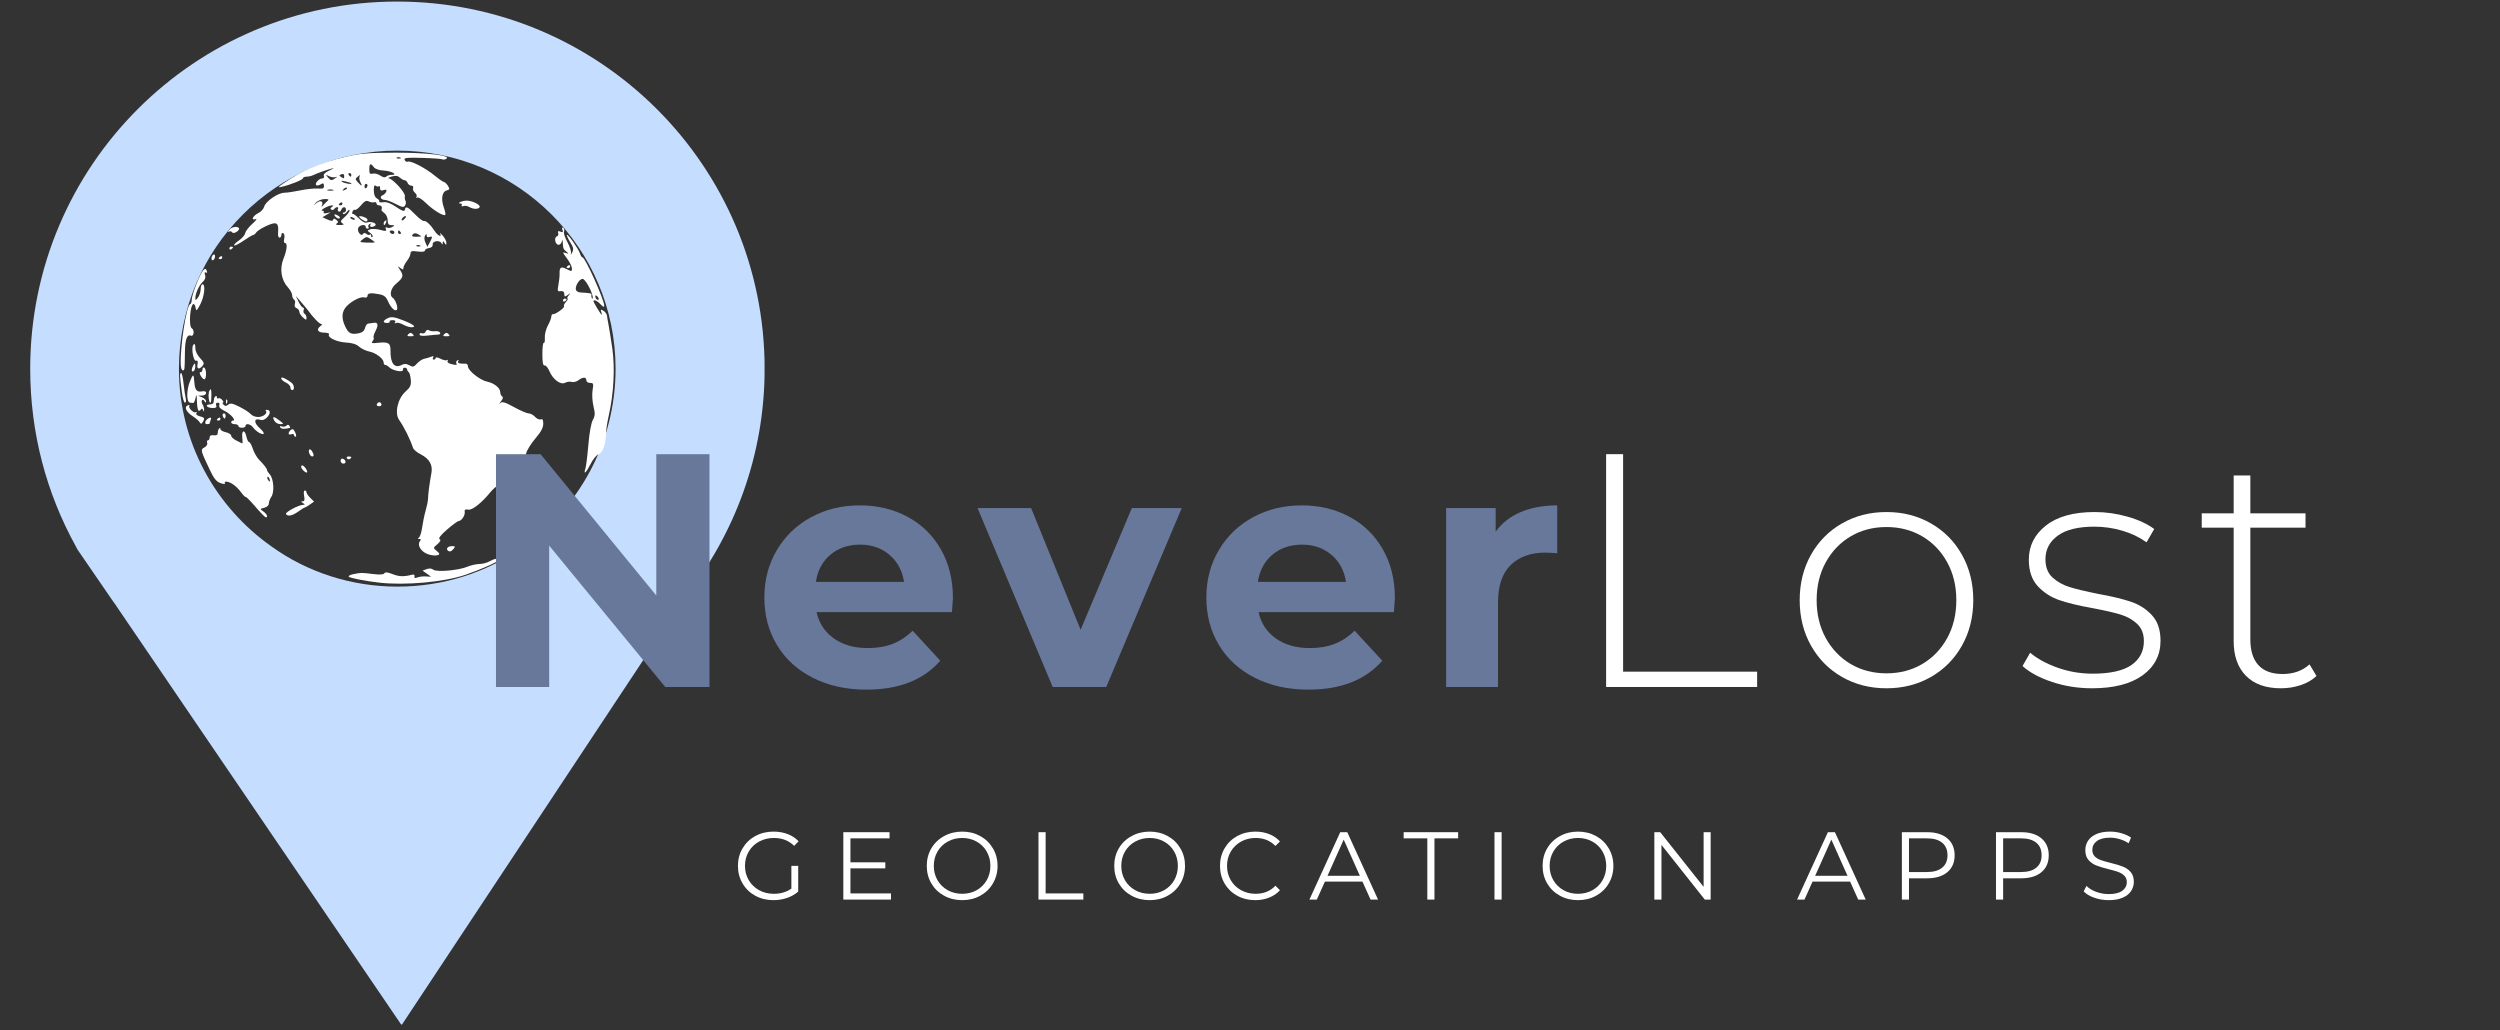 <svg xmlns="http://www.w3.org/2000/svg" xmlns:xlink="http://www.w3.org/1999/xlink" width="500" zoomAndPan="magnify" viewBox="0 0 375 154.5" height="206" preserveAspectRatio="xMidYMid meet" version="1.0"><rect x="0" y="0" width="375" height="154.5" fill="#333333" stroke="none"/><defs><clipPath id="d50d048a61"><path d="M 4.531 0.234 L 114.684 0.234 L 114.684 153.676 L 4.531 153.676 Z M 4.531 0.234 " clip-rule="nonzero"/></clipPath><clipPath id="de2b312012"><path d="M 27 22.898 L 92.145 22.898 L 92.145 87.66 L 27 87.66 Z M 27 22.898 " clip-rule="nonzero"/></clipPath><clipPath id="e1ed49f20b"><path d="M 56.875 87.395 C 54.832 87.168 52.426 86.691 52.305 86.496 C 52.23 86.379 52.562 86.207 53.043 86.113 C 54.188 85.891 54.211 85.891 55.965 86.105 C 56.961 86.227 57.535 86.191 57.656 85.996 C 57.785 85.785 58.152 85.824 58.906 86.125 C 59.863 86.508 60.609 86.527 61.852 86.195 C 62.086 86.133 62.223 86.242 62.176 86.457 C 62.121 86.719 62.242 86.766 62.582 86.625 C 62.844 86.512 63.426 86.441 63.871 86.465 L 64.676 86.508 L 63.379 85.594 L 63.996 85.367 C 64.387 85.223 64.746 85.254 64.984 85.449 C 65.469 85.852 68.777 85.566 70.105 85.008 C 70.633 84.789 71.441 84.605 71.906 84.598 C 72.367 84.594 73.051 84.418 73.418 84.207 C 74.168 83.777 74.766 83.691 74.766 84.012 C 74.766 84.254 72.129 85.43 69.789 86.227 C 66.609 87.312 60.797 87.84 56.875 87.395 Z M 64.059 83.078 C 63.094 82.684 62.555 81.723 62.992 81.18 C 63.18 80.941 63.152 80.84 62.895 80.84 C 62.633 80.836 62.613 80.777 62.836 80.637 C 63.004 80.527 63.227 79.832 63.324 79.094 C 63.426 78.355 63.668 77.203 63.859 76.539 C 64.051 75.871 64.207 75.086 64.207 74.789 C 64.203 74.219 64.438 72.426 64.715 70.934 C 64.934 69.738 64.402 68.812 63.125 68.16 C 62.559 67.871 62.027 67.43 61.949 67.176 C 61.547 65.926 60.617 64.047 59.875 63 C 59.152 61.977 59.645 59.789 60.844 58.723 C 61.562 58.078 61.688 57.797 61.617 56.957 C 61.566 56.406 61.434 55.898 61.312 55.824 C 61.191 55.75 61.082 55.566 61.07 55.418 C 61.055 55.27 60.891 55.152 60.707 55.152 C 60.523 55.152 60.398 55.297 60.438 55.48 C 60.52 55.906 58.906 55.609 58.402 55.105 C 58.207 54.906 57.934 54.746 57.797 54.746 C 57.66 54.746 57.547 54.586 57.547 54.391 C 57.547 53.812 56.41 52.938 55.395 52.73 C 54.875 52.621 54.188 52.293 53.863 51.996 C 53.469 51.633 52.824 51.43 51.91 51.379 C 50.508 51.305 49.066 50.617 49.348 50.16 C 49.438 50.02 49.145 49.902 48.699 49.902 C 47.691 49.902 47.383 49.453 48.035 48.941 C 48.309 48.727 48.402 48.582 48.242 48.621 C 47.996 48.68 46.961 47.633 46.191 46.543 C 46.086 46.395 45.633 45.848 45.184 45.332 L 44.367 44.391 L 44.789 45.262 C 45.02 45.746 45.32 46.137 45.453 46.137 C 45.586 46.137 45.629 46.309 45.547 46.516 C 45.469 46.723 45.531 46.969 45.691 47.07 C 45.848 47.164 45.977 47.438 45.977 47.676 C 45.977 48.047 45.91 48.043 45.441 47.617 C 45.145 47.352 44.902 46.965 44.902 46.762 C 44.902 46.555 44.719 46.32 44.492 46.23 C 44.238 46.137 44.137 45.887 44.23 45.59 C 44.316 45.324 44.262 45.027 44.105 44.934 C 43.953 44.84 43.824 44.543 43.824 44.277 C 43.824 44.012 43.535 43.48 43.18 43.094 C 42.188 42.027 41.918 40.305 42.508 38.848 C 43.051 37.512 43.156 36.453 42.746 36.453 C 42.59 36.453 42.539 36.172 42.633 35.809 C 42.723 35.457 42.664 35.086 42.504 34.988 C 42.344 34.887 42.211 34.992 42.211 35.227 C 42.211 35.457 42.086 35.645 41.934 35.645 C 41.777 35.645 41.676 35.371 41.707 35.039 C 41.805 33.891 41.672 33.492 41.191 33.492 C 40.582 33.492 38.684 34.453 38.406 34.902 C 38.289 35.09 38.102 35.242 37.984 35.246 C 37.867 35.246 37.215 35.637 36.527 36.109 C 35.844 36.582 35.215 36.898 35.125 36.812 C 35.039 36.723 35.355 36.395 35.832 36.074 C 36.305 35.754 36.734 35.254 36.785 34.965 C 36.836 34.672 37.32 34.043 37.863 33.562 C 38.406 33.082 38.621 32.766 38.34 32.863 C 37.566 33.133 37.934 32.355 38.773 31.945 C 39.152 31.762 39.535 31.336 39.625 31.004 C 39.836 30.203 41.695 28.922 42.66 28.91 C 43.078 28.906 44.148 28.746 45.035 28.559 C 45.926 28.371 47.098 28.246 47.641 28.281 C 48.457 28.336 48.625 28.262 48.594 27.859 C 48.566 27.461 48.469 27.426 48.086 27.664 C 47.828 27.824 47.535 27.875 47.43 27.773 C 47.176 27.516 47.84 26.77 48.328 26.77 C 48.559 26.77 48.664 26.609 48.578 26.387 C 48.484 26.137 48.773 25.855 49.426 25.566 C 49.973 25.328 50.176 25.188 49.879 25.254 C 49.168 25.418 47.578 25.973 46.992 26.266 C 46.734 26.395 46.281 26.5 45.98 26.5 C 45.684 26.5 45.441 26.605 45.441 26.738 C 45.441 26.969 43.523 27.738 42.211 28.031 C 41.629 28.16 41.664 28.094 42.48 27.535 C 45.395 25.531 47.984 24.43 51.977 23.492 C 54.02 23.012 55.297 22.91 59.297 22.902 C 64.121 22.895 67.742 23.328 66.945 23.816 C 66.75 23.941 66.484 23.98 66.359 23.902 C 66.234 23.828 64.879 23.727 63.34 23.684 C 60.996 23.613 60.57 23.664 60.695 23.988 C 60.777 24.203 60.996 24.32 61.184 24.25 C 61.645 24.07 63.816 25.203 65.223 26.355 C 65.859 26.879 66.484 27.305 66.605 27.305 C 66.73 27.305 66.988 27.559 67.184 27.863 C 67.488 28.355 67.465 28.441 67.004 28.562 C 66.312 28.742 66.121 29.836 66.566 31.094 C 66.762 31.648 66.863 32.16 66.793 32.23 C 66.547 32.477 64.957 31.508 63.918 30.48 C 63.348 29.918 62.754 29.535 62.594 29.633 C 62.434 29.73 62.383 29.684 62.48 29.531 C 62.574 29.375 62.465 29.098 62.238 28.906 C 62.012 28.719 61.891 28.402 61.965 28.203 C 62.043 28 61.926 27.844 61.699 27.844 C 61.477 27.844 61.227 27.664 61.141 27.441 C 61.055 27.219 60.855 27.035 60.699 27.035 C 60.543 27.035 60.219 26.859 59.977 26.641 C 59.656 26.352 59.332 26.309 58.746 26.484 C 58.309 26.613 58.109 26.73 58.309 26.746 C 58.887 26.781 60.812 28.891 60.73 29.395 C 60.688 29.652 60.734 29.988 60.832 30.145 C 60.93 30.297 60.898 30.602 60.766 30.816 C 60.559 31.148 60.348 31.117 59.371 30.602 C 58.738 30.266 58.016 29.996 57.766 29.996 C 57.156 29.996 56.871 29.492 57.375 29.301 C 57.594 29.215 57.844 28.969 57.93 28.746 C 58.043 28.445 57.945 28.387 57.547 28.516 C 57.148 28.641 57.008 28.562 57.008 28.219 C 57.008 27.965 56.93 27.836 56.832 27.934 C 56.734 28.027 56.523 28 56.359 27.863 C 56.156 27.695 56.066 27.91 56.07 28.562 C 56.074 29.176 56.238 29.59 56.547 29.766 C 56.809 29.91 56.965 30.121 56.895 30.234 C 56.824 30.344 57.094 30.391 57.492 30.332 C 57.984 30.258 58.613 30.492 59.43 31.043 C 60.363 31.676 60.66 31.77 60.727 31.469 C 60.859 30.867 61.113 30.977 62.258 32.152 C 62.836 32.746 63.43 33.191 63.574 33.145 C 63.875 33.043 64.578 33.699 65.227 34.688 C 65.68 35.379 66.34 35.672 66.016 35.039 C 65.922 34.855 66.098 34.992 66.406 35.34 C 66.711 35.688 66.961 36.172 66.957 36.414 C 66.957 36.797 66.922 36.805 66.691 36.453 C 66.461 36.094 66.43 36.094 66.406 36.453 C 66.391 36.73 66.34 36.75 66.246 36.52 C 66.027 35.984 64.863 36.098 64.906 36.656 C 64.93 36.953 64.723 37.156 64.34 37.211 C 64.008 37.258 63.734 37.426 63.734 37.582 C 63.734 37.762 63.328 37.812 62.66 37.727 C 61.781 37.605 61.582 37.66 61.578 38.027 C 61.574 38.27 61.332 38.773 61.043 39.145 C 60.754 39.512 60.516 39.98 60.512 40.184 C 60.508 40.496 60.434 40.496 60.039 40.184 C 59.609 39.844 59.609 39.871 60.051 40.562 C 60.578 41.387 60.484 41.66 59.375 42.594 C 58.617 43.234 58.367 44.336 58.906 44.668 C 59.305 44.914 59.738 46.125 59.543 46.441 C 59.309 46.82 58.602 46.152 58.188 45.164 C 57.934 44.555 57.605 44.281 56.984 44.156 C 55.664 43.891 55.125 43.953 55.125 44.363 C 55.125 44.605 54.938 44.695 54.598 44.605 C 53.988 44.445 52.352 45.379 51.762 46.219 C 51.246 46.961 51.25 47.848 51.781 48.969 C 52.277 50.012 52.68 50.219 53.785 49.996 C 54.34 49.887 54.645 49.633 54.754 49.195 C 54.844 48.848 55.051 48.551 55.223 48.539 C 55.391 48.527 55.742 48.477 56 48.43 C 56.699 48.293 56.812 48.715 56.328 49.652 C 56.09 50.113 55.961 50.562 56.043 50.645 C 56.129 50.727 56.059 50.965 55.887 51.168 C 55.633 51.477 55.754 51.52 56.594 51.43 C 58.262 51.246 58.59 51.438 58.574 52.582 C 58.547 54.512 59.176 55.316 60.258 54.738 C 60.613 54.547 60.938 54.547 61.293 54.738 C 61.988 55.105 62.02 55.102 62.609 54.469 C 62.887 54.168 63.348 53.879 63.625 53.82 C 63.906 53.766 64.371 53.625 64.652 53.516 C 65.016 53.371 65.109 53.406 64.973 53.625 C 64.867 53.797 64.906 53.941 65.062 53.941 C 65.219 53.941 65.348 53.824 65.348 53.688 C 65.348 53.547 65.672 53.602 66.07 53.809 C 66.465 54.012 66.906 54.109 67.051 54.02 C 67.195 53.93 67.238 53.984 67.141 54.137 C 67.047 54.289 67.238 54.488 67.57 54.578 C 68.418 54.805 68.633 54.785 68.453 54.496 C 68.367 54.359 68.441 54.16 68.613 54.051 C 68.812 53.93 68.855 53.973 68.738 54.168 C 68.559 54.457 68.934 54.586 69.855 54.551 C 70.039 54.543 70.195 54.734 70.195 54.98 C 70.203 55.594 72.035 57.043 73.07 57.246 C 74.109 57.453 75.035 58.195 75.035 58.828 C 75.035 59.082 75.164 59.367 75.32 59.465 C 75.508 59.582 75.441 59.844 75.125 60.223 C 74.859 60.539 74.816 60.648 75.023 60.469 C 75.332 60.195 75.727 60.312 77.113 61.07 C 78.051 61.59 79.039 62.012 79.305 62.012 C 79.574 62.012 80.004 62.246 80.262 62.531 C 80.523 62.816 80.902 62.984 81.113 62.906 C 81.387 62.801 81.488 62.984 81.488 63.574 C 81.488 64.148 81.137 64.801 80.293 65.789 C 79.633 66.562 79.016 67.57 78.914 68.031 C 78.637 69.305 77.43 70.84 76.445 71.172 C 75.965 71.336 75.57 71.637 75.57 71.844 C 75.57 72.051 75.238 72.438 74.832 72.695 C 74.426 72.957 73.875 73.441 73.605 73.773 C 72.285 75.406 70.848 76.555 70.246 76.449 C 69.781 76.367 69.648 76.453 69.707 76.801 C 69.793 77.297 69.215 78.152 68.797 78.152 C 68.656 78.152 67.883 78.719 67.078 79.414 C 66.105 80.254 65.727 80.742 65.938 80.875 C 66.164 81.016 66.066 81.242 65.602 81.633 C 64.984 82.152 64.973 82.211 65.414 82.555 C 65.676 82.754 65.887 82.984 65.887 83.062 C 65.887 83.402 64.871 83.414 64.059 83.078 Z M 62.977 36.809 C 62.785 36.73 62.551 36.738 62.461 36.828 C 62.371 36.918 62.531 36.98 62.816 36.969 C 63.129 36.957 63.191 36.895 62.977 36.809 Z M 64.801 35.586 C 64.805 35.48 64.629 35.465 64.406 35.547 C 64.172 35.637 64 35.551 64 35.34 C 63.996 35.039 63.949 35.043 63.754 35.352 C 63.609 35.582 63.633 35.984 63.809 36.375 L 64.102 37.02 L 64.445 36.398 C 64.637 36.059 64.797 35.691 64.801 35.586 Z M 56.199 36.344 C 56.199 36.289 55.926 36.062 55.586 35.844 C 55.035 35.48 54.914 35.484 54.418 35.891 C 53.875 36.328 53.895 36.34 55.031 36.391 C 55.676 36.418 56.199 36.398 56.199 36.344 Z M 55.555 34.957 C 55.066 34.602 55.066 34.574 55.527 34.398 C 55.797 34.297 56.469 34.332 57.023 34.48 C 57.883 34.711 58.012 34.688 57.879 34.348 C 57.777 34.086 57.836 34.012 58.039 34.137 C 58.211 34.242 58.562 34.207 58.824 34.055 C 59.25 33.805 59.242 33.777 58.723 33.77 C 58.285 33.766 58.152 33.594 58.152 33.043 C 58.152 32.648 57.926 32.16 57.648 31.957 C 57.371 31.754 57.176 31.531 57.211 31.465 C 57.395 31.125 57.234 30.805 56.875 30.805 C 56.652 30.805 56.469 30.672 56.469 30.512 C 56.469 30.352 56.32 30.273 56.133 30.34 C 55.949 30.406 55.582 30.352 55.32 30.215 C 54.949 30.023 54.688 30.152 54.152 30.793 C 53.773 31.242 53.363 31.551 53.246 31.477 C 53.129 31.406 52.961 31.523 52.875 31.742 C 52.793 31.961 52.809 32.117 52.914 32.082 C 53.023 32.051 53.445 32.363 53.859 32.781 C 54.328 33.258 54.773 33.48 55.039 33.375 C 55.594 33.164 56.523 33.457 56.324 33.781 C 56.238 33.918 55.988 34.031 55.766 34.031 C 55.531 34.031 55.441 33.902 55.555 33.719 C 55.676 33.527 55.629 33.484 55.43 33.605 C 55.258 33.711 55.188 33.91 55.27 34.051 C 55.355 34.188 55.297 34.301 55.141 34.301 C 54.984 34.301 54.855 34.18 54.855 34.031 C 54.855 33.559 53.848 33.742 53.719 34.242 C 53.57 34.805 54.195 35.523 54.461 35.09 C 54.582 34.898 54.738 34.898 54.973 35.094 C 55.156 35.246 55.391 35.293 55.488 35.195 C 55.586 35.098 55.664 35.18 55.664 35.375 C 55.664 35.574 55.754 35.645 55.863 35.535 C 55.977 35.422 55.836 35.164 55.555 34.957 Z M 57.547 33.508 C 57.547 33.371 57.664 33.184 57.812 33.09 C 57.965 32.996 58.008 33.105 57.918 33.344 C 57.738 33.812 57.547 33.895 57.547 33.508 Z M 54.168 32.828 C 53.879 32.613 53.789 32.43 53.961 32.426 C 54.469 32.414 55.125 32.727 55.125 32.984 C 55.125 33.336 54.762 33.277 54.168 32.828 Z M 63.195 35.453 C 63.195 35.422 62.965 35.273 62.688 35.121 C 62.324 34.93 62.098 34.945 61.902 35.18 C 61.695 35.43 61.824 35.512 62.41 35.512 C 62.844 35.512 63.195 35.484 63.195 35.453 Z M 59.16 34.84 C 59.16 34.691 58.973 34.57 58.742 34.57 C 58.512 34.57 58.398 34.691 58.488 34.84 C 58.578 34.988 58.77 35.105 58.906 35.105 C 59.047 35.105 59.16 34.988 59.16 34.84 Z M 60.102 34.84 C 60.012 34.691 59.883 34.57 59.816 34.57 C 59.754 34.57 59.699 34.691 59.699 34.84 C 59.699 34.988 59.828 35.105 59.984 35.105 C 60.141 35.105 60.191 34.988 60.102 34.84 Z M 51.359 33.484 C 51.02 33.258 51.07 33.113 51.695 32.559 C 52.102 32.199 52.434 31.754 52.434 31.57 C 52.434 31.387 52.262 31.473 52.055 31.762 C 51.844 32.047 51.582 32.191 51.469 32.082 C 51.359 31.969 51.41 31.879 51.582 31.879 C 51.754 31.879 51.898 31.699 51.898 31.477 C 51.898 30.953 51.387 30.953 51.188 31.473 C 51.102 31.695 50.922 31.809 50.789 31.723 C 50.652 31.641 50.613 31.461 50.699 31.324 C 50.781 31.184 50.73 31.074 50.586 31.074 C 50.438 31.074 50.238 31.195 50.145 31.344 C 50.051 31.496 49.852 31.543 49.699 31.445 C 49.516 31.336 49.547 31.191 49.781 31.043 C 50.082 30.855 50.074 30.812 49.746 30.816 C 49.234 30.824 47.871 31.586 48.348 31.602 C 48.543 31.605 48.633 31.719 48.551 31.855 C 48.465 31.988 48.672 32.039 49.004 31.973 L 49.609 31.848 L 48.988 32.215 L 48.371 32.586 L 49.117 32.926 C 49.656 33.172 49.895 33.184 49.965 32.965 C 50.039 32.746 50.176 32.754 50.457 32.988 C 50.77 33.246 50.777 33.355 50.496 33.531 C 50.27 33.676 50.43 33.754 50.957 33.754 C 51.582 33.754 51.672 33.695 51.359 33.484 Z M 50.34 32.523 C 49.957 32.109 50.215 32.027 50.781 32.387 C 50.984 32.516 51.043 32.68 50.918 32.758 C 50.789 32.836 50.531 32.73 50.34 32.523 Z M 60.902 32.457 C 60.75 32.297 60.238 32.703 60.238 32.98 C 60.238 33.125 60.406 33.09 60.613 32.898 C 60.82 32.707 60.949 32.508 60.902 32.457 Z M 53.242 32.852 C 53.242 32.793 53.055 32.672 52.824 32.586 C 52.586 32.492 52.477 32.539 52.57 32.688 C 52.73 32.945 53.242 33.066 53.242 32.852 Z M 49.148 30.121 C 49.383 29.918 49.25 29.844 48.668 29.859 C 48.227 29.871 47.652 30.113 47.391 30.398 C 46.93 30.91 46.934 30.91 47.5 30.441 C 48.102 29.941 48.59 30.219 48.262 30.871 C 48.168 31.055 48.258 31.023 48.461 30.805 C 48.664 30.582 48.973 30.273 49.148 30.121 Z M 51.359 30.52 C 51.359 30.363 51.238 30.309 51.09 30.398 C 50.941 30.492 50.82 30.621 50.82 30.684 C 50.82 30.75 50.941 30.805 51.09 30.805 C 51.238 30.805 51.359 30.676 51.359 30.52 Z M 49.941 28.465 C 49.68 28.395 49.316 28.402 49.133 28.473 C 48.953 28.547 49.168 28.605 49.609 28.598 C 50.055 28.594 50.203 28.531 49.941 28.465 Z M 52.039 28.164 C 51.957 28.082 51.738 28.164 51.555 28.348 C 51.293 28.613 51.324 28.645 51.707 28.5 C 51.973 28.398 52.121 28.246 52.039 28.164 Z M 55.125 27.828 C 55.125 27.688 55.023 27.574 54.902 27.574 C 54.777 27.574 54.676 27.75 54.676 27.965 C 54.676 28.184 54.777 28.297 54.902 28.219 C 55.023 28.145 55.125 27.965 55.125 27.828 Z M 54.047 27.301 C 53.887 27 53.844 26.609 53.953 26.426 C 54.078 26.219 53.98 26.234 53.691 26.469 C 53.258 26.82 53.258 26.875 53.68 27.344 C 54.27 27.996 54.41 27.98 54.047 27.301 Z M 52.68 27.477 C 52.621 27.426 52.207 27.301 51.762 27.199 C 51.172 27.07 51.062 27.094 51.359 27.293 C 51.723 27.539 52.953 27.711 52.68 27.477 Z M 50.285 26.742 C 50.641 26.488 50.641 26.469 50.285 26.578 C 50.062 26.641 49.637 26.57 49.34 26.418 C 48.859 26.172 48.844 26.188 49.172 26.59 C 49.602 27.109 49.738 27.129 50.285 26.742 Z M 51.629 26.371 C 51.629 26.125 51.473 26.039 51.203 26.141 C 50.859 26.273 50.848 26.348 51.137 26.531 C 51.613 26.836 51.629 26.832 51.629 26.371 Z M 58.73 26.23 C 59.785 26.23 58.707 25.641 57.539 25.582 C 56.836 25.543 56.277 25.348 56.07 25.07 C 55.59 24.414 55.395 24.508 55.395 25.398 C 55.395 26.039 55.488 26.156 55.914 26.043 C 56.203 25.969 56.711 26.098 57.047 26.336 C 57.453 26.617 57.75 26.672 57.926 26.496 C 58.07 26.348 58.434 26.23 58.73 26.23 Z M 52.703 26.23 C 52.703 26.082 52.574 25.961 52.418 25.961 C 52.262 25.961 52.207 26.082 52.301 26.23 C 52.395 26.379 52.52 26.5 52.586 26.5 C 52.652 26.5 52.703 26.379 52.703 26.23 Z M 60.02 23.625 C 59.824 23.547 59.594 23.559 59.504 23.645 C 59.414 23.734 59.574 23.797 59.855 23.785 C 60.168 23.773 60.234 23.711 60.02 23.625 Z M 67.148 82.555 C 66.863 82.266 67.23 81.918 67.82 81.918 C 68.281 81.918 68.32 81.984 68.039 82.324 C 67.68 82.758 67.422 82.824 67.148 82.555 Z M 38.312 76.008 C 37.57 75.148 36.918 74.488 36.855 74.543 C 36.797 74.602 36.461 74.258 36.113 73.785 C 35.457 72.898 34.551 72.262 33.926 72.242 C 33.73 72.238 33.645 72.352 33.73 72.492 C 33.828 72.645 33.566 72.637 33.082 72.469 C 32.453 72.25 32.09 71.793 31.43 70.395 C 30.066 67.512 30.047 67.441 30.676 67.105 C 30.988 66.938 31.16 66.648 31.078 66.43 C 30.996 66.219 31.047 66.047 31.191 66.047 C 31.336 66.047 31.449 65.855 31.449 65.625 C 31.449 65.344 31.652 65.234 32.059 65.289 C 32.477 65.348 32.664 65.234 32.664 64.922 C 32.668 64.672 32.758 64.383 32.867 64.273 C 32.977 64.164 33.066 64.207 33.066 64.367 C 33.066 64.527 33.43 64.738 33.871 64.836 C 34.316 64.934 34.68 65.164 34.68 65.352 C 34.68 65.539 35.012 65.859 35.418 66.062 C 35.828 66.266 36.227 66.469 36.309 66.512 C 36.391 66.559 36.406 66.168 36.344 65.648 C 36.211 64.488 36.719 64.375 36.965 65.508 C 37.062 65.953 37.246 66.316 37.371 66.316 C 37.496 66.316 37.746 66.77 37.926 67.324 C 38.109 67.879 38.512 68.594 38.82 68.914 C 39.633 69.746 40.059 70.297 40.059 70.52 C 40.059 70.625 40.25 70.922 40.484 71.18 C 41.051 71.809 41.184 73.824 40.707 74.508 C 40.5 74.801 40.328 75.258 40.328 75.52 C 40.328 75.801 40.055 76.059 39.645 76.164 C 38.965 76.332 38.965 76.34 39.508 76.723 C 40.047 77.098 40.262 77.633 39.859 77.598 C 39.746 77.586 39.051 76.871 38.312 76.012 Z M 40.422 71.82 C 40.332 71.59 40.207 71.461 40.133 71.531 C 40.066 71.602 40.086 71.789 40.184 71.949 C 40.449 72.375 40.605 72.293 40.422 71.82 Z M 42.898 77.102 C 42.738 76.84 44.805 75.734 45.457 75.727 C 45.781 75.723 45.777 75.68 45.441 75.461 C 45.121 75.258 45.117 75.203 45.406 75.199 C 45.676 75.195 45.73 74.969 45.617 74.387 C 45.523 73.93 45.57 73.578 45.715 73.578 C 45.859 73.578 45.977 73.699 45.977 73.848 C 45.977 73.996 46.23 74.371 46.543 74.68 L 47.105 75.242 L 46.473 75.688 C 46.129 75.93 45.785 76.133 45.711 76.133 C 45.637 76.133 45.191 76.41 44.727 76.742 C 43.836 77.375 43.152 77.512 42.898 77.102 Z M 45.496 70.566 C 45.316 70.391 45.172 70.145 45.172 70.027 C 45.172 69.633 45.578 69.809 45.914 70.352 C 46.285 70.941 46.008 71.082 45.496 70.566 Z M 87.812 70.285 C 87.918 69.949 88.117 68.348 88.254 66.719 C 88.398 64.965 88.672 63.453 88.918 63.004 C 89.273 62.371 89.289 62.043 89.02 60.93 C 88.844 60.191 88.785 59.125 88.887 58.52 C 89.051 57.543 89.016 57.438 88.508 57.438 C 88.188 57.438 87.949 57.262 87.949 57.035 C 87.949 56.523 87.43 56.531 86.75 57.043 C 86.461 57.262 86.012 57.371 85.75 57.289 C 85.492 57.207 85.043 57.262 84.758 57.418 C 84.082 57.777 82.926 56.91 82.398 55.645 C 82.191 55.152 81.871 54.777 81.691 54.816 C 81.453 54.863 81.355 54.371 81.355 53.094 C 81.355 52.105 81.453 51.359 81.566 51.434 C 81.684 51.504 81.754 51.16 81.723 50.668 C 81.691 50.172 81.898 49.348 82.18 48.828 C 82.465 48.312 82.695 47.707 82.699 47.484 C 82.699 47.262 82.824 47.098 82.969 47.117 C 83.34 47.168 84.785 46.113 84.598 45.93 C 84.516 45.844 84.648 45.559 84.895 45.285 C 85.141 45.016 85.246 44.793 85.133 44.793 C 85.016 44.793 85.086 44.582 85.293 44.32 C 85.625 43.895 85.617 43.887 85.191 44.223 C 84.93 44.426 84.703 44.516 84.684 44.422 C 84.668 44.332 84.633 44.102 84.613 43.918 C 84.59 43.734 84.348 43.621 84.07 43.672 C 83.625 43.75 83.59 43.641 83.762 42.73 C 83.871 42.164 83.949 41.414 83.938 41.066 C 83.902 40.082 84.145 39.918 85.004 40.363 C 85.742 40.742 85.793 40.738 85.793 40.277 C 85.793 40.008 85.492 39.375 85.121 38.875 C 84.32 37.789 84.316 37.773 84.922 37.965 C 85.348 38.098 85.352 38.078 84.961 37.754 C 84.496 37.363 84.465 37.289 84.418 36.387 C 84.395 35.93 84.355 35.898 84.266 36.25 C 84.195 36.512 83.984 36.723 83.789 36.723 C 83.293 36.723 83.059 35.648 83.512 35.473 C 83.715 35.395 83.812 35.16 83.73 34.949 C 83.625 34.668 83.715 34.613 84.062 34.746 C 84.441 34.895 84.504 34.832 84.363 34.469 C 84.254 34.176 84.293 34.07 84.473 34.18 C 84.629 34.277 84.688 34.531 84.605 34.75 C 84.52 34.965 84.75 35.68 85.117 36.332 C 85.48 36.988 85.719 37.734 85.645 37.996 C 85.566 38.266 85.645 38.219 85.82 37.883 C 86.078 37.398 86.027 37.129 85.527 36.324 C 85.195 35.785 84.977 35.297 85.043 35.23 C 85.199 35.074 86.77 37.324 86.996 38.035 C 87.094 38.348 87.266 38.605 87.371 38.605 C 87.785 38.605 90.637 44.957 90.637 45.875 C 90.637 46.109 90.441 46.031 90.09 45.652 C 89.598 45.121 89.023 44.867 89.023 45.18 C 89.023 45.367 90.141 47.215 90.254 47.215 C 90.309 47.215 90.277 47.016 90.184 46.773 C 90.043 46.41 90.102 46.383 90.508 46.609 C 90.781 46.762 91.027 47.109 91.055 47.387 C 91.082 47.66 91.184 48.25 91.277 48.695 C 91.371 49.137 91.625 50.738 91.844 52.254 C 92.27 55.23 92.059 59.066 91.285 62.469 C 91.078 63.387 90.906 64.539 90.906 65.027 C 90.902 66.508 90.379 67.977 89.797 68.129 C 89.504 68.207 88.969 68.859 88.602 69.578 C 87.914 70.941 87.473 71.336 87.812 70.281 Z M 89.609 44.465 C 89.418 44.273 89.293 44.258 89.293 44.426 C 89.293 44.785 89.609 45.102 89.789 44.922 C 89.867 44.848 89.785 44.641 89.609 44.465 Z M 88.902 44.457 C 88.676 43.43 87.758 41.84 87.387 41.836 C 86.895 41.832 86.215 42.957 86.391 43.484 C 86.457 43.68 86.742 43.852 87.027 43.867 C 88.422 43.941 88.75 44.004 88.723 44.188 C 88.672 44.5 88.742 44.793 88.863 44.793 C 88.926 44.793 88.941 44.641 88.902 44.457 Z M 51.09 69.117 C 51.09 68.883 51.234 68.742 51.41 68.801 C 51.906 68.965 51.992 69.543 51.516 69.543 C 51.281 69.543 51.09 69.352 51.09 69.117 Z M 52.035 68.742 C 51.941 68.59 52.055 68.469 52.285 68.469 C 52.758 68.469 52.828 68.629 52.453 68.859 C 52.316 68.945 52.125 68.891 52.035 68.742 Z M 46.402 68.027 C 46.18 67.438 46.477 67.168 46.797 67.668 C 47.113 68.172 47.121 68.469 46.812 68.469 C 46.684 68.469 46.496 68.27 46.402 68.027 Z M 44.094 65.25 C 44.094 65.105 43.914 65.059 43.691 65.141 C 43.199 65.332 43.156 64.875 43.629 64.484 C 43.879 64.277 44.047 64.375 44.273 64.855 C 44.445 65.215 44.473 65.508 44.34 65.508 C 44.203 65.508 44.094 65.391 44.094 65.25 Z M 38.844 64.902 C 38.551 64.742 38.152 64.387 37.957 64.117 C 37.586 63.594 36.832 63.445 36.832 63.895 C 36.832 64.043 36.59 64.164 36.293 64.164 C 35.996 64.164 35.754 64.043 35.754 63.895 C 35.754 63.746 35.512 63.625 35.219 63.625 C 34.922 63.625 34.68 63.504 34.68 63.355 C 34.68 63.207 34.801 63.086 34.949 63.086 C 35.48 63.086 34.578 62.062 33.664 61.629 C 33.051 61.336 32.797 61.055 32.895 60.793 C 32.988 60.559 32.891 60.398 32.66 60.398 C 32.43 60.398 32.336 60.559 32.43 60.801 C 32.543 61.094 32.398 61.203 31.898 61.203 C 31.523 61.203 31.137 61.082 31.047 60.938 C 30.957 60.785 31.129 60.668 31.434 60.668 C 31.738 60.668 32.004 60.547 32.023 60.398 C 32.043 60.25 32.07 60.016 32.09 59.883 C 32.145 59.48 32.527 59.199 32.527 59.562 C 32.527 59.742 32.633 59.824 32.766 59.742 C 32.895 59.664 33.152 59.777 33.336 59.996 C 33.52 60.219 33.57 60.398 33.445 60.398 C 33.324 60.398 33.367 60.539 33.539 60.707 C 33.773 60.945 33.945 60.941 34.242 60.691 C 34.559 60.43 34.895 60.5 35.953 61.035 C 36.676 61.398 37.426 61.891 37.621 62.125 C 37.816 62.359 38.305 62.551 38.715 62.551 C 39.465 62.551 40.203 61.977 39.879 61.648 C 39.781 61.555 39.836 61.473 40 61.473 C 40.57 61.473 40.621 62.008 40.098 62.57 C 39.742 62.953 39.391 63.082 39.027 62.969 C 38.09 62.668 38.031 63.391 38.934 64.195 C 39.812 64.984 39.758 65.406 38.844 64.902 Z M 42.047 64.113 C 41.922 63.914 42 63.859 42.27 63.961 C 42.496 64.051 42.805 64 42.957 63.852 C 43.137 63.668 43.285 63.676 43.406 63.871 C 43.508 64.031 43.551 64.172 43.508 64.184 C 42.652 64.391 42.203 64.367 42.047 64.113 Z M 29.934 63.316 C 29.809 63.109 29.371 62.73 28.973 62.477 C 27.941 61.82 27.559 61.043 28.152 60.812 C 28.402 60.719 28.523 60.727 28.414 60.832 C 28.145 61.105 29.039 62.035 29.375 61.828 C 29.531 61.734 29.57 61.789 29.465 61.961 C 29.352 62.145 29.547 62.332 29.961 62.438 C 30.695 62.621 30.762 62.75 30.402 63.32 C 30.203 63.633 30.133 63.633 29.934 63.316 Z M 30.809 63.242 C 30.887 63.031 31.141 62.789 31.367 62.703 C 31.664 62.59 31.734 62.664 31.613 62.973 C 31.523 63.207 31.449 63.453 31.449 63.512 C 31.449 63.574 31.273 63.625 31.055 63.625 C 30.824 63.625 30.723 63.469 30.809 63.242 Z M 41.137 63.086 C 40.773 62.41 41.074 62.41 41.941 63.086 C 42.609 63.609 42.609 63.613 42.02 63.621 C 41.691 63.625 41.293 63.383 41.137 63.086 Z M 32.527 62.969 C 32.527 62.902 32.648 62.777 32.797 62.684 C 32.941 62.594 33.066 62.645 33.066 62.801 C 33.066 62.961 32.941 63.086 32.797 63.086 C 32.648 63.086 32.527 63.035 32.527 62.969 Z M 33.492 62.586 C 33.375 62.398 33.352 62.172 33.441 62.082 C 33.68 61.844 33.945 62.195 33.816 62.586 C 33.723 62.859 33.66 62.859 33.492 62.586 Z M 29.75 61.566 C 29.648 61.465 29.555 60.828 29.535 60.152 C 29.508 59.113 29.477 59.043 29.332 59.711 C 29.242 60.145 29.074 60.477 28.961 60.449 C 28.852 60.422 28.652 60.398 28.523 60.398 C 27.973 60.398 27.945 58.559 28.469 57.266 C 28.984 55.992 29.059 56.012 29.164 57.465 C 29.242 58.5 29.555 58.848 30.27 58.711 C 30.691 58.629 30.914 58.715 30.914 58.957 C 30.914 59.156 30.641 59.328 30.309 59.336 L 29.703 59.355 L 30.309 59.598 C 30.641 59.73 30.91 59.996 30.91 60.188 C 30.906 60.453 30.852 60.449 30.672 60.168 C 30.547 59.965 30.375 59.91 30.293 60.043 C 30.207 60.18 30.25 60.465 30.387 60.68 C 30.523 60.895 30.629 61.25 30.617 61.473 C 30.605 61.789 30.57 61.797 30.457 61.512 C 30.352 61.254 30.254 61.234 30.121 61.445 C 30.02 61.613 29.852 61.668 29.75 61.566 Z M 56.516 60.668 C 56.652 60.262 57.082 60.219 57.211 60.598 C 57.273 60.785 57.121 60.938 56.875 60.938 C 56.629 60.938 56.465 60.816 56.516 60.668 Z M 33.895 60.285 C 33.883 60 33.945 59.844 34.035 59.934 C 34.125 60.023 34.133 60.254 34.059 60.449 C 33.969 60.664 33.906 60.598 33.895 60.285 Z M 27.266 58.715 C 26.953 56.195 26.949 56.082 27.156 55.953 C 27.262 55.887 27.43 56.59 27.531 57.512 C 27.633 58.434 27.785 59.461 27.863 59.793 C 27.945 60.125 27.891 60.398 27.738 60.398 C 27.59 60.398 27.375 59.641 27.266 58.715 Z M 31.43 60.328 C 31.227 59.648 31.234 58.918 31.441 58.559 C 31.641 58.219 31.707 58.379 31.711 59.254 C 31.715 59.883 31.66 60.398 31.586 60.398 C 31.512 60.398 31.441 60.367 31.43 60.328 Z M 43.559 58.105 C 43.559 57.879 43.254 57.559 42.887 57.387 C 42.301 57.121 41.953 56.633 42.352 56.633 C 42.598 56.633 43.688 57.297 43.891 57.574 C 44.176 57.965 44.141 58.516 43.828 58.516 C 43.68 58.516 43.559 58.328 43.559 58.105 Z M 30.105 56.363 C 29.91 55.996 29.906 55.824 30.098 55.824 C 30.25 55.824 30.375 55.637 30.375 55.406 C 30.375 55.172 30.496 55.059 30.645 55.152 C 30.988 55.363 30.996 56.898 30.652 56.898 C 30.512 56.898 30.266 56.656 30.105 56.363 Z M 28.766 55.504 C 28.77 55.309 28.887 54.969 29.031 54.746 C 29.242 54.418 29.293 54.453 29.293 54.934 C 29.297 55.258 29.18 55.598 29.031 55.688 C 28.883 55.781 28.762 55.695 28.766 55.504 Z M 27.113 54.68 C 27.004 51.996 27.957 45.844 28.508 45.645 C 28.648 45.598 28.762 45.285 28.762 44.953 C 28.762 44.223 30.012 41.035 30.496 40.535 C 30.781 40.238 30.867 40.254 31.008 40.617 C 31.117 40.895 31.07 40.988 30.883 40.875 C 30.688 40.754 30.645 40.875 30.762 41.242 C 30.879 41.609 30.762 41.957 30.406 42.289 C 29.84 42.816 29.301 44.004 29.301 44.727 C 29.301 45.094 29.363 45.078 29.695 44.645 C 29.91 44.355 30.094 43.789 30.098 43.383 C 30.102 42.973 30.227 42.641 30.375 42.641 C 30.863 42.641 30.656 44.484 30.039 45.66 C 29.52 46.645 29.422 46.723 29.348 46.207 C 29.301 45.875 29.164 45.602 29.043 45.602 C 28.52 45.602 28.262 48.922 28.762 49.234 C 29.207 49.508 29.09 50.523 28.633 50.348 C 28.039 50.121 27.762 50.898 27.738 52.863 C 27.707 55.52 27.703 55.555 27.418 55.555 C 27.27 55.555 27.133 55.16 27.113 54.68 Z M 29.629 54.637 C 29.711 54.207 29.645 54.031 29.43 54.113 C 29.004 54.277 28.633 52.078 29.02 51.691 C 29.215 51.5 29.301 51.652 29.301 52.191 C 29.301 52.668 29.574 53.258 30.012 53.715 C 30.609 54.336 30.668 54.527 30.383 54.871 C 29.871 55.488 29.488 55.371 29.629 54.637 Z M 61.262 50.121 C 61.512 49.871 61.656 49.871 61.906 50.121 C 62.156 50.371 62.086 50.441 61.582 50.441 C 61.082 50.441 61.008 50.371 61.262 50.121 Z M 62.93 50.16 C 62.93 49.988 63.102 49.914 63.309 49.996 C 63.52 50.074 63.762 49.957 63.844 49.738 C 63.938 49.492 64.133 49.414 64.34 49.543 C 64.523 49.66 64.938 49.719 65.258 49.68 C 65.574 49.637 65.918 49.73 66.012 49.891 C 66.109 50.047 65.973 50.184 65.703 50.191 C 65.434 50.199 64.699 50.266 64.07 50.34 C 63.309 50.426 62.93 50.367 62.93 50.16 Z M 66.641 50.121 C 66.891 49.871 67.035 49.871 67.285 50.121 C 67.539 50.371 67.465 50.441 66.965 50.441 C 66.461 50.441 66.391 50.371 66.641 50.121 Z M 60.434 48.672 C 60.023 48.449 59.551 48.352 59.383 48.453 C 59.195 48.57 59.152 48.523 59.27 48.332 C 59.391 48.137 59.254 48.023 58.895 48.023 C 58.578 48.023 58.383 48.117 58.453 48.234 C 58.527 48.348 58.352 48.445 58.066 48.445 C 57.352 48.445 57.418 48.07 58.195 47.715 C 58.719 47.477 59.16 47.543 60.48 48.055 C 62.094 48.68 62.578 49.109 61.652 49.086 C 61.391 49.082 60.844 48.895 60.434 48.672 Z M 84.453 45.078 C 84.453 44.922 84.574 44.793 84.723 44.793 C 84.867 44.793 84.988 44.848 84.988 44.914 C 84.988 44.977 84.867 45.105 84.723 45.199 C 84.574 45.289 84.453 45.234 84.453 45.078 Z M 84.988 40.102 C 84.988 40.035 85.109 39.906 85.258 39.816 C 85.406 39.727 85.527 39.777 85.527 39.934 C 85.527 40.09 85.406 40.219 85.258 40.219 C 85.109 40.219 84.988 40.168 84.988 40.102 Z M 31.723 38.773 C 31.723 38.551 31.844 38.293 31.992 38.203 C 32.141 38.109 32.258 38.219 32.258 38.438 C 32.258 38.66 32.141 38.918 31.992 39.008 C 31.844 39.102 31.723 38.992 31.723 38.773 Z M 32.797 38.758 C 32.797 38.691 32.918 38.562 33.066 38.473 C 33.215 38.379 33.336 38.434 33.336 38.59 C 33.336 38.746 33.215 38.875 33.066 38.875 C 32.918 38.875 32.797 38.82 32.797 38.758 Z M 34.41 37.277 C 34.41 37.121 34.531 36.992 34.68 36.992 C 34.828 36.992 34.949 37.047 34.949 37.109 C 34.949 37.176 34.828 37.305 34.68 37.395 C 34.531 37.488 34.41 37.434 34.41 37.277 Z M 34.809 34.828 C 34.719 34.684 34.5 34.648 34.324 34.754 C 34.145 34.859 34.168 34.746 34.379 34.488 C 34.762 34.016 35.629 33.875 35.859 34.246 C 35.93 34.367 35.762 34.605 35.484 34.781 C 35.156 34.984 34.918 35.004 34.809 34.828 Z M 70.379 31.043 C 70.109 30.887 69.711 30.828 69.488 30.914 C 69.266 31 69.16 30.953 69.254 30.801 C 69.344 30.652 69.27 30.535 69.09 30.535 C 68.492 30.535 69.102 30.18 69.828 30.102 C 70.668 30.012 72.164 30.711 71.934 31.086 C 71.727 31.422 70.992 31.398 70.379 31.043 Z M 70.379 31.043 " clip-rule="nonzero"/></clipPath><radialGradient gradientTransform="matrix(1.003, 0, 0, 0.997, -30.153, -8.206)" gradientUnits="userSpaceOnUse" r="75.355" cx="66.412" id="56cf804cf6" cy="44.593" fx="66.412" fy="44.593"><stop stop-opacity="1" stop-color="rgb(100%, 100%, 100%)" offset="0"/><stop stop-opacity="1" stop-color="rgb(100%, 100%, 100%)" offset="1"/></radialGradient></defs><g clip-path="url(#d50d048a61)"><path fill="#c5ddff" d="M 59.562 0.234 C 29.195 0.234 4.531 24.898 4.531 55.316 C 4.531 64.961 6.977 73.98 11.344 81.898 C 11.441 82.043 11.488 82.188 11.586 82.375 L 17.055 90.344 L 17.102 90.391 L 60.238 153.773 L 102.797 89.48 C 110.23 80.074 114.695 68.223 114.695 55.316 C 114.695 24.898 89.984 0.234 59.562 0.234 Z M 26.84 55.316 C 26.84 37.227 41.523 22.594 59.562 22.594 C 77.652 22.594 92.336 37.227 92.336 55.316 C 92.336 66.496 86.723 76.332 78.184 82.234 C 72.902 85.879 66.523 87.992 59.613 87.992 C 52.609 87.992 46.035 85.785 40.758 81.992 C 32.359 76.09 26.84 66.398 26.84 55.316 Z M 26.84 55.316 " fill-opacity="1" fill-rule="nonzero"/></g><g clip-path="url(#de2b312012)"><g clip-path="url(#e1ed49f20b)"><path fill="url(#56cf804cf6)" d="M 26.949 22.898 L 26.949 87.66 L 92.145 87.66 L 92.145 22.898 Z M 26.949 22.898 " fill-rule="nonzero"/></g></g><path fill="#ffffff" d="M 118.707 129.879 L 119.73 129.879 L 119.73 133.738 C 119.258 134.152 118.699 134.469 118.055 134.691 C 117.41 134.91 116.734 135.023 116.023 135.023 C 115.012 135.023 114.102 134.801 113.289 134.359 C 112.48 133.918 111.848 133.305 111.387 132.52 C 110.922 131.734 110.691 130.855 110.691 129.879 C 110.691 128.91 110.922 128.031 111.387 127.25 C 111.848 126.465 112.48 125.852 113.289 125.406 C 114.102 124.965 115.016 124.742 116.035 124.742 C 116.805 124.742 117.512 124.867 118.156 125.113 C 118.801 125.359 119.344 125.719 119.789 126.199 L 119.125 126.879 C 118.324 126.09 117.312 125.695 116.078 125.695 C 115.262 125.695 114.523 125.879 113.863 126.238 C 113.199 126.598 112.684 127.098 112.309 127.738 C 111.934 128.379 111.746 129.09 111.746 129.879 C 111.746 130.668 111.934 131.383 112.309 132.02 C 112.684 132.656 113.199 133.156 113.852 133.523 C 114.508 133.887 115.246 134.07 116.066 134.07 C 117.105 134.07 117.984 133.809 118.707 133.289 Z M 118.707 129.879 " fill-opacity="1" fill-rule="nonzero"/><path fill="#ffffff" d="M 133.648 134.012 L 133.648 134.938 L 126.5 134.938 L 126.5 124.828 L 133.43 124.828 L 133.43 125.754 L 127.566 125.754 L 127.566 129.348 L 132.797 129.348 L 132.797 130.254 L 127.566 130.254 L 127.566 134.012 Z M 133.648 134.012 " fill-opacity="1" fill-rule="nonzero"/><path fill="#ffffff" d="M 144.332 135.023 C 143.328 135.023 142.422 134.801 141.609 134.355 C 140.793 133.906 140.156 133.289 139.699 132.512 C 139.242 131.73 139.016 130.855 139.016 129.879 C 139.016 128.91 139.242 128.035 139.699 127.254 C 140.156 126.477 140.793 125.863 141.609 125.418 C 142.422 124.969 143.328 124.742 144.332 124.742 C 145.332 124.742 146.23 124.965 147.035 125.406 C 147.84 125.852 148.473 126.465 148.934 127.25 C 149.398 128.031 149.633 128.91 149.633 129.879 C 149.633 130.855 149.398 131.734 148.934 132.52 C 148.473 133.305 147.84 133.918 147.035 134.359 C 146.23 134.801 145.332 135.023 144.332 135.023 Z M 144.332 134.07 C 145.129 134.07 145.852 133.891 146.496 133.531 C 147.141 133.168 147.645 132.668 148.012 132.027 C 148.375 131.387 148.559 130.668 148.559 129.879 C 148.559 129.09 148.375 128.379 148.012 127.738 C 147.645 127.098 147.141 126.598 146.496 126.238 C 145.852 125.879 145.129 125.695 144.332 125.695 C 143.531 125.695 142.809 125.879 142.156 126.238 C 141.504 126.598 140.992 127.098 140.621 127.738 C 140.254 128.379 140.07 129.09 140.07 129.879 C 140.07 130.668 140.254 131.387 140.621 132.027 C 140.992 132.668 141.504 133.168 142.156 133.531 C 142.809 133.891 143.531 134.07 144.332 134.07 Z M 144.332 134.07 " fill-opacity="1" fill-rule="nonzero"/><path fill="#ffffff" d="M 155.773 124.828 L 156.844 124.828 L 156.844 134.012 L 162.504 134.012 L 162.504 134.938 L 155.773 134.938 Z M 155.773 124.828 " fill-opacity="1" fill-rule="nonzero"/><path fill="#ffffff" d="M 172.453 135.023 C 171.453 135.023 170.543 134.801 169.73 134.355 C 168.914 133.906 168.277 133.289 167.82 132.512 C 167.363 131.73 167.137 130.855 167.137 129.879 C 167.137 128.91 167.363 128.035 167.82 127.254 C 168.277 126.477 168.914 125.863 169.73 125.418 C 170.543 124.969 171.453 124.742 172.453 124.742 C 173.453 124.742 174.352 124.965 175.156 125.406 C 175.961 125.852 176.594 126.465 177.055 127.25 C 177.52 128.031 177.754 128.91 177.754 129.879 C 177.754 130.855 177.52 131.734 177.055 132.52 C 176.594 133.305 175.961 133.918 175.156 134.359 C 174.352 134.801 173.453 135.023 172.453 135.023 Z M 172.453 134.07 C 173.25 134.07 173.973 133.891 174.617 133.531 C 175.262 133.168 175.766 132.668 176.133 132.027 C 176.496 131.387 176.68 130.668 176.68 129.879 C 176.68 129.09 176.496 128.379 176.133 127.738 C 175.766 127.098 175.262 126.598 174.617 126.238 C 173.973 125.879 173.25 125.695 172.453 125.695 C 171.652 125.695 170.93 125.879 170.277 126.238 C 169.625 126.598 169.113 127.098 168.742 127.738 C 168.375 128.379 168.191 129.09 168.191 129.879 C 168.191 130.668 168.375 131.387 168.742 132.027 C 169.113 132.668 169.625 133.168 170.277 133.531 C 170.93 133.891 171.652 134.07 172.453 134.07 Z M 172.453 134.07 " fill-opacity="1" fill-rule="nonzero"/><path fill="#ffffff" d="M 188.289 135.023 C 187.289 135.023 186.383 134.801 185.578 134.359 C 184.773 133.918 184.145 133.305 183.684 132.52 C 183.23 131.734 183 130.855 183 129.879 C 183 128.91 183.23 128.031 183.684 127.25 C 184.145 126.465 184.777 125.852 185.586 125.406 C 186.395 124.965 187.301 124.742 188.301 124.742 C 189.051 124.742 189.746 124.867 190.379 125.117 C 191.016 125.367 191.555 125.734 191.996 126.215 L 191.316 126.895 C 190.531 126.094 189.535 125.695 188.332 125.695 C 187.531 125.695 186.805 125.879 186.148 126.242 C 185.492 126.609 184.98 127.109 184.609 127.746 C 184.238 128.379 184.055 129.09 184.055 129.879 C 184.055 130.668 184.238 131.383 184.609 132.02 C 184.98 132.656 185.492 133.156 186.148 133.523 C 186.805 133.887 187.531 134.07 188.332 134.07 C 189.543 134.07 190.539 133.668 191.316 132.859 L 191.996 133.535 C 191.555 134.016 191.012 134.387 190.371 134.641 C 189.73 134.895 189.039 135.023 188.289 135.023 Z M 188.289 135.023 " fill-opacity="1" fill-rule="nonzero"/><path fill="#ffffff" d="M 204.367 132.238 L 198.738 132.238 L 197.523 134.938 L 196.414 134.938 L 201.035 124.828 L 202.09 124.828 L 206.707 134.938 L 205.582 134.938 Z M 203.98 131.371 L 201.555 125.941 L 199.125 131.371 Z M 203.98 131.371 " fill-opacity="1" fill-rule="nonzero"/><path fill="#ffffff" d="M 214.098 125.754 L 210.547 125.754 L 210.547 124.828 L 218.719 124.828 L 218.719 125.754 L 215.168 125.754 L 215.168 134.938 L 214.098 134.938 Z M 214.098 125.754 " fill-opacity="1" fill-rule="nonzero"/><path fill="#ffffff" d="M 224.172 124.828 L 225.242 124.828 L 225.242 134.938 L 224.172 134.938 Z M 224.172 124.828 " fill-opacity="1" fill-rule="nonzero"/><path fill="#ffffff" d="M 236.707 135.023 C 235.707 135.023 234.797 134.801 233.984 134.355 C 233.168 133.906 232.531 133.289 232.074 132.512 C 231.617 131.73 231.391 130.855 231.391 129.879 C 231.391 128.91 231.617 128.035 232.074 127.254 C 232.531 126.477 233.168 125.863 233.984 125.418 C 234.797 124.969 235.707 124.742 236.707 124.742 C 237.707 124.742 238.609 124.965 239.41 125.406 C 240.215 125.852 240.848 126.465 241.309 127.25 C 241.773 128.031 242.008 128.91 242.008 129.879 C 242.008 130.855 241.773 131.734 241.309 132.52 C 240.848 133.305 240.215 133.918 239.41 134.359 C 238.609 134.801 237.707 135.023 236.707 135.023 Z M 236.707 134.07 C 237.504 134.07 238.227 133.891 238.871 133.531 C 239.516 133.168 240.02 132.668 240.387 132.027 C 240.754 131.387 240.934 130.668 240.934 129.879 C 240.934 129.09 240.754 128.379 240.387 127.738 C 240.02 127.098 239.516 126.598 238.871 126.238 C 238.227 125.879 237.504 125.695 236.707 125.695 C 235.91 125.695 235.184 125.879 234.531 126.238 C 233.879 126.598 233.371 127.098 233 127.738 C 232.629 128.379 232.445 129.09 232.445 129.879 C 232.445 130.668 232.629 131.387 233 132.027 C 233.371 132.668 233.879 133.168 234.531 133.531 C 235.184 133.891 235.91 134.07 236.707 134.07 Z M 236.707 134.07 " fill-opacity="1" fill-rule="nonzero"/><path fill="#ffffff" d="M 256.598 124.828 L 256.598 134.938 L 255.719 134.938 L 249.219 126.734 L 249.219 134.938 L 248.152 134.938 L 248.152 124.828 L 249.031 124.828 L 255.543 133.031 L 255.543 124.828 Z M 256.598 124.828 " fill-opacity="1" fill-rule="nonzero"/><path fill="#ffffff" d="M 277.516 132.238 L 271.883 132.238 L 270.672 134.938 L 269.562 134.938 L 274.184 124.828 L 275.238 124.828 L 279.855 134.938 L 278.73 134.938 Z M 277.129 131.371 L 274.703 125.941 L 272.273 131.371 Z M 277.129 131.371 " fill-opacity="1" fill-rule="nonzero"/><path fill="#ffffff" d="M 289.066 124.828 C 290.355 124.828 291.367 125.137 292.098 125.754 C 292.828 126.371 293.195 127.215 293.195 128.293 C 293.195 129.371 292.828 130.215 292.098 130.828 C 291.367 131.441 290.355 131.746 289.066 131.746 L 286.348 131.746 L 286.348 134.938 L 285.281 134.938 L 285.281 124.828 Z M 289.039 130.805 C 290.039 130.805 290.805 130.586 291.332 130.148 C 291.859 129.711 292.125 129.09 292.125 128.293 C 292.125 127.477 291.859 126.848 291.332 126.414 C 290.805 125.973 290.039 125.754 289.039 125.754 L 286.348 125.754 L 286.348 130.805 Z M 289.039 130.805 " fill-opacity="1" fill-rule="nonzero"/><path fill="#ffffff" d="M 303.184 124.828 C 304.473 124.828 305.484 125.137 306.215 125.754 C 306.945 126.371 307.312 127.215 307.312 128.293 C 307.312 129.371 306.945 130.215 306.215 130.828 C 305.484 131.441 304.473 131.746 303.184 131.746 L 300.469 131.746 L 300.469 134.938 L 299.398 134.938 L 299.398 124.828 Z M 303.156 130.805 C 304.156 130.805 304.922 130.586 305.449 130.148 C 305.98 129.711 306.242 129.09 306.242 128.293 C 306.242 127.477 305.98 126.848 305.449 126.414 C 304.922 125.973 304.156 125.754 303.156 125.754 L 300.469 125.754 L 300.469 130.805 Z M 303.156 130.805 " fill-opacity="1" fill-rule="nonzero"/><path fill="#ffffff" d="M 316.309 135.023 C 315.555 135.023 314.832 134.902 314.145 134.66 C 313.457 134.422 312.926 134.105 312.551 133.711 L 312.969 132.887 C 313.336 133.254 313.82 133.551 314.426 133.777 C 315.031 134 315.66 134.113 316.309 134.113 C 317.211 134.113 317.891 133.949 318.344 133.617 C 318.793 133.285 319.02 132.852 319.02 132.324 C 319.02 131.922 318.898 131.598 318.648 131.355 C 318.406 131.113 318.105 130.93 317.75 130.801 C 317.395 130.668 316.898 130.523 316.266 130.371 C 315.5 130.18 314.895 129.996 314.441 129.816 C 313.988 129.641 313.602 129.367 313.277 129 C 312.957 128.633 312.797 128.141 312.797 127.516 C 312.797 127.004 312.93 126.543 313.199 126.125 C 313.469 125.703 313.883 125.367 314.441 125.117 C 315 124.867 315.691 124.742 316.523 124.742 C 317.102 124.742 317.664 124.824 318.219 124.984 C 318.77 125.141 319.25 125.359 319.656 125.637 L 319.293 126.488 C 318.871 126.211 318.418 126.004 317.938 125.863 C 317.457 125.723 316.984 125.652 316.523 125.652 C 315.637 125.652 314.965 125.824 314.52 126.168 C 314.07 126.508 313.848 126.945 313.848 127.484 C 313.848 127.891 313.973 128.215 314.215 128.461 C 314.461 128.707 314.77 128.895 315.145 129.023 C 315.516 129.152 316.016 129.293 316.641 129.449 C 317.379 129.629 317.977 129.812 318.434 129.992 C 318.891 130.168 319.281 130.438 319.598 130.801 C 319.914 131.164 320.074 131.652 320.074 132.266 C 320.074 132.777 319.934 133.242 319.66 133.66 C 319.387 134.078 318.969 134.41 318.398 134.656 C 317.832 134.902 317.137 135.023 316.309 135.023 Z M 316.309 135.023 " fill-opacity="1" fill-rule="nonzero"/><path fill="#68789b" d="M 106.422 68.125 L 106.422 103.047 L 99.789 103.047 L 82.379 81.844 L 82.379 103.047 L 74.398 103.047 L 74.398 68.125 L 81.086 68.125 L 98.445 89.328 L 98.445 68.125 Z M 106.422 68.125 " fill-opacity="1" fill-rule="nonzero"/><path fill="#68789b" d="M 142.938 89.727 C 142.938 89.824 142.887 90.523 142.789 91.824 L 122.484 91.824 C 122.852 93.484 123.715 94.797 125.078 95.762 C 126.445 96.73 128.141 97.211 130.168 97.211 C 131.566 97.211 132.805 97.004 133.887 96.586 C 134.965 96.168 135.969 95.512 136.902 94.613 L 141.043 99.105 C 138.516 102 134.824 103.445 129.969 103.445 C 126.941 103.445 124.266 102.855 121.938 101.676 C 119.609 100.496 117.812 98.859 116.551 96.762 C 115.285 94.668 114.656 92.289 114.656 89.625 C 114.656 87 115.277 84.633 116.527 82.52 C 117.773 80.406 119.484 78.762 121.664 77.582 C 123.84 76.398 126.277 75.805 128.969 75.805 C 131.598 75.805 133.977 76.371 136.102 77.504 C 138.23 78.637 139.902 80.258 141.113 82.371 C 142.328 84.48 142.938 86.934 142.938 89.727 Z M 129.023 81.695 C 127.258 81.695 125.777 82.191 124.578 83.191 C 123.383 84.188 122.648 85.551 122.383 87.281 L 135.605 87.281 C 135.34 85.586 134.609 84.23 133.41 83.219 C 132.211 82.203 130.75 81.695 129.023 81.695 Z M 129.023 81.695 " fill-opacity="1" fill-rule="nonzero"/><path fill="#68789b" d="M 177.262 76.207 L 165.938 103.047 L 157.906 103.047 L 146.629 76.207 L 154.664 76.207 L 162.094 94.465 L 169.777 76.207 Z M 177.262 76.207 " fill-opacity="1" fill-rule="nonzero"/><path fill="#68789b" d="M 209.234 89.727 C 209.234 89.824 209.184 90.523 209.086 91.824 L 188.781 91.824 C 189.148 93.484 190.012 94.797 191.375 95.762 C 192.742 96.73 194.438 97.211 196.465 97.211 C 197.859 97.211 199.102 97.004 200.184 96.586 C 201.262 96.168 202.266 95.512 203.199 94.613 L 207.34 99.105 C 204.812 102 201.121 103.445 196.266 103.445 C 193.238 103.445 190.562 102.855 188.234 101.676 C 185.906 100.496 184.109 98.859 182.848 96.762 C 181.582 94.668 180.953 92.289 180.953 89.625 C 180.953 87 181.574 84.633 182.824 82.52 C 184.07 80.406 185.781 78.762 187.961 77.582 C 190.137 76.398 192.574 75.805 195.266 75.805 C 197.895 75.805 200.273 76.371 202.398 77.504 C 204.527 78.637 206.199 80.258 207.41 82.371 C 208.625 84.48 209.234 86.934 209.234 89.727 Z M 195.32 81.695 C 193.555 81.695 192.074 82.191 190.875 83.191 C 189.68 84.188 188.945 85.551 188.68 87.281 L 201.902 87.281 C 201.637 85.586 200.906 84.23 199.707 83.219 C 198.508 82.203 197.047 81.695 195.32 81.695 Z M 195.32 81.695 " fill-opacity="1" fill-rule="nonzero"/><path fill="#68789b" d="M 224.352 79.75 C 225.281 78.453 226.535 77.469 228.117 76.805 C 229.699 76.141 231.52 75.805 233.582 75.805 L 233.582 82.992 C 232.715 82.926 232.133 82.891 231.836 82.891 C 229.605 82.891 227.859 83.516 226.598 84.762 C 225.332 86.012 224.703 87.883 224.703 90.375 L 224.703 103.047 L 216.918 103.047 L 216.918 76.207 L 224.352 76.207 Z M 224.352 79.75 " fill-opacity="1" fill-rule="nonzero"/><path fill="#ffffff" d="M 240.918 68.125 L 243.465 68.125 L 243.465 100.75 L 263.57 100.75 L 263.57 103.047 L 240.918 103.047 Z M 240.918 68.125 " fill-opacity="1" fill-rule="nonzero"/><path fill="#ffffff" d="M 282.973 103.242 C 280.512 103.242 278.293 102.68 276.312 101.551 C 274.332 100.418 272.777 98.848 271.645 96.836 C 270.516 94.824 269.953 92.551 269.953 90.023 C 269.953 87.5 270.516 85.23 271.645 83.219 C 272.777 81.207 274.332 79.633 276.312 78.504 C 278.293 77.371 280.512 76.805 282.973 76.805 C 285.434 76.805 287.652 77.371 289.629 78.504 C 291.613 79.633 293.168 81.207 294.297 83.219 C 295.426 85.23 295.992 87.5 295.992 90.023 C 295.992 92.551 295.426 94.824 294.297 96.836 C 293.168 98.848 291.613 100.418 289.629 101.551 C 287.652 102.68 285.434 103.242 282.973 103.242 Z M 282.973 101 C 284.965 101 286.754 100.535 288.336 99.605 C 289.918 98.672 291.164 97.375 292.078 95.715 C 292.992 94.051 293.449 92.152 293.449 90.023 C 293.449 87.895 292.992 86 292.078 84.34 C 291.164 82.676 289.918 81.379 288.336 80.449 C 286.754 79.52 284.965 79.055 282.973 79.055 C 280.977 79.055 279.191 79.52 277.609 80.449 C 276.031 81.379 274.785 82.676 273.867 84.34 C 272.953 86 272.496 87.895 272.496 90.023 C 272.496 92.152 272.953 94.051 273.867 95.715 C 274.785 97.375 276.031 98.672 277.609 99.605 C 279.191 100.535 280.977 101 282.973 101 Z M 282.973 101 " fill-opacity="1" fill-rule="nonzero"/><path fill="#ffffff" d="M 313.801 103.242 C 311.707 103.242 309.711 102.926 307.816 102.297 C 305.922 101.664 304.441 100.867 303.379 99.906 L 304.523 97.91 C 305.586 98.805 306.957 99.555 308.641 100.156 C 310.32 100.75 312.074 101.051 313.902 101.051 C 316.527 101.051 318.465 100.617 319.711 99.754 C 320.961 98.891 321.582 97.691 321.582 96.164 C 321.582 95.066 321.242 94.203 320.559 93.57 C 319.879 92.934 319.039 92.469 318.043 92.168 C 317.043 91.871 315.664 91.555 313.902 91.223 C 311.84 90.855 310.176 90.457 308.914 90.023 C 307.648 89.59 306.57 88.895 305.672 87.934 C 304.773 86.969 304.324 85.637 304.324 83.941 C 304.324 81.879 305.18 80.172 306.895 78.828 C 308.605 77.48 311.039 76.805 314.199 76.805 C 315.863 76.805 317.512 77.039 319.141 77.504 C 320.77 77.969 322.098 78.586 323.133 79.352 L 321.98 81.348 C 320.918 80.582 319.703 80 318.34 79.602 C 316.977 79.199 315.582 79 314.152 79 C 311.723 79 309.895 79.449 308.664 80.348 C 307.434 81.246 306.816 82.426 306.816 83.891 C 306.816 85.055 307.164 85.961 307.863 86.609 C 308.562 87.258 309.418 87.738 310.434 88.059 C 311.449 88.371 312.871 88.711 314.699 89.078 C 316.73 89.441 318.367 89.836 319.609 90.25 C 320.859 90.664 321.914 91.336 322.781 92.27 C 323.648 93.203 324.078 94.48 324.078 96.109 C 324.078 98.273 323.18 100.004 321.387 101.301 C 319.59 102.594 317.062 103.242 313.801 103.242 Z M 313.801 103.242 " fill-opacity="1" fill-rule="nonzero"/><path fill="#ffffff" d="M 347.473 101.398 C 346.84 101.996 346.051 102.453 345.102 102.77 C 344.156 103.086 343.168 103.242 342.137 103.242 C 339.875 103.242 338.125 102.621 336.895 101.375 C 335.664 100.129 335.051 98.391 335.051 96.164 L 335.051 79.148 L 330.262 79.148 L 330.262 77.004 L 335.051 77.004 L 335.051 71.316 L 337.551 71.316 L 337.551 77.004 L 345.828 77.004 L 345.828 79.148 L 337.551 79.148 L 337.551 95.91 C 337.551 97.609 337.957 98.898 338.77 99.781 C 339.586 100.66 340.789 101.102 342.387 101.102 C 344.016 101.102 345.363 100.621 346.43 99.656 Z M 347.473 101.398 " fill-opacity="1" fill-rule="nonzero"/></svg>